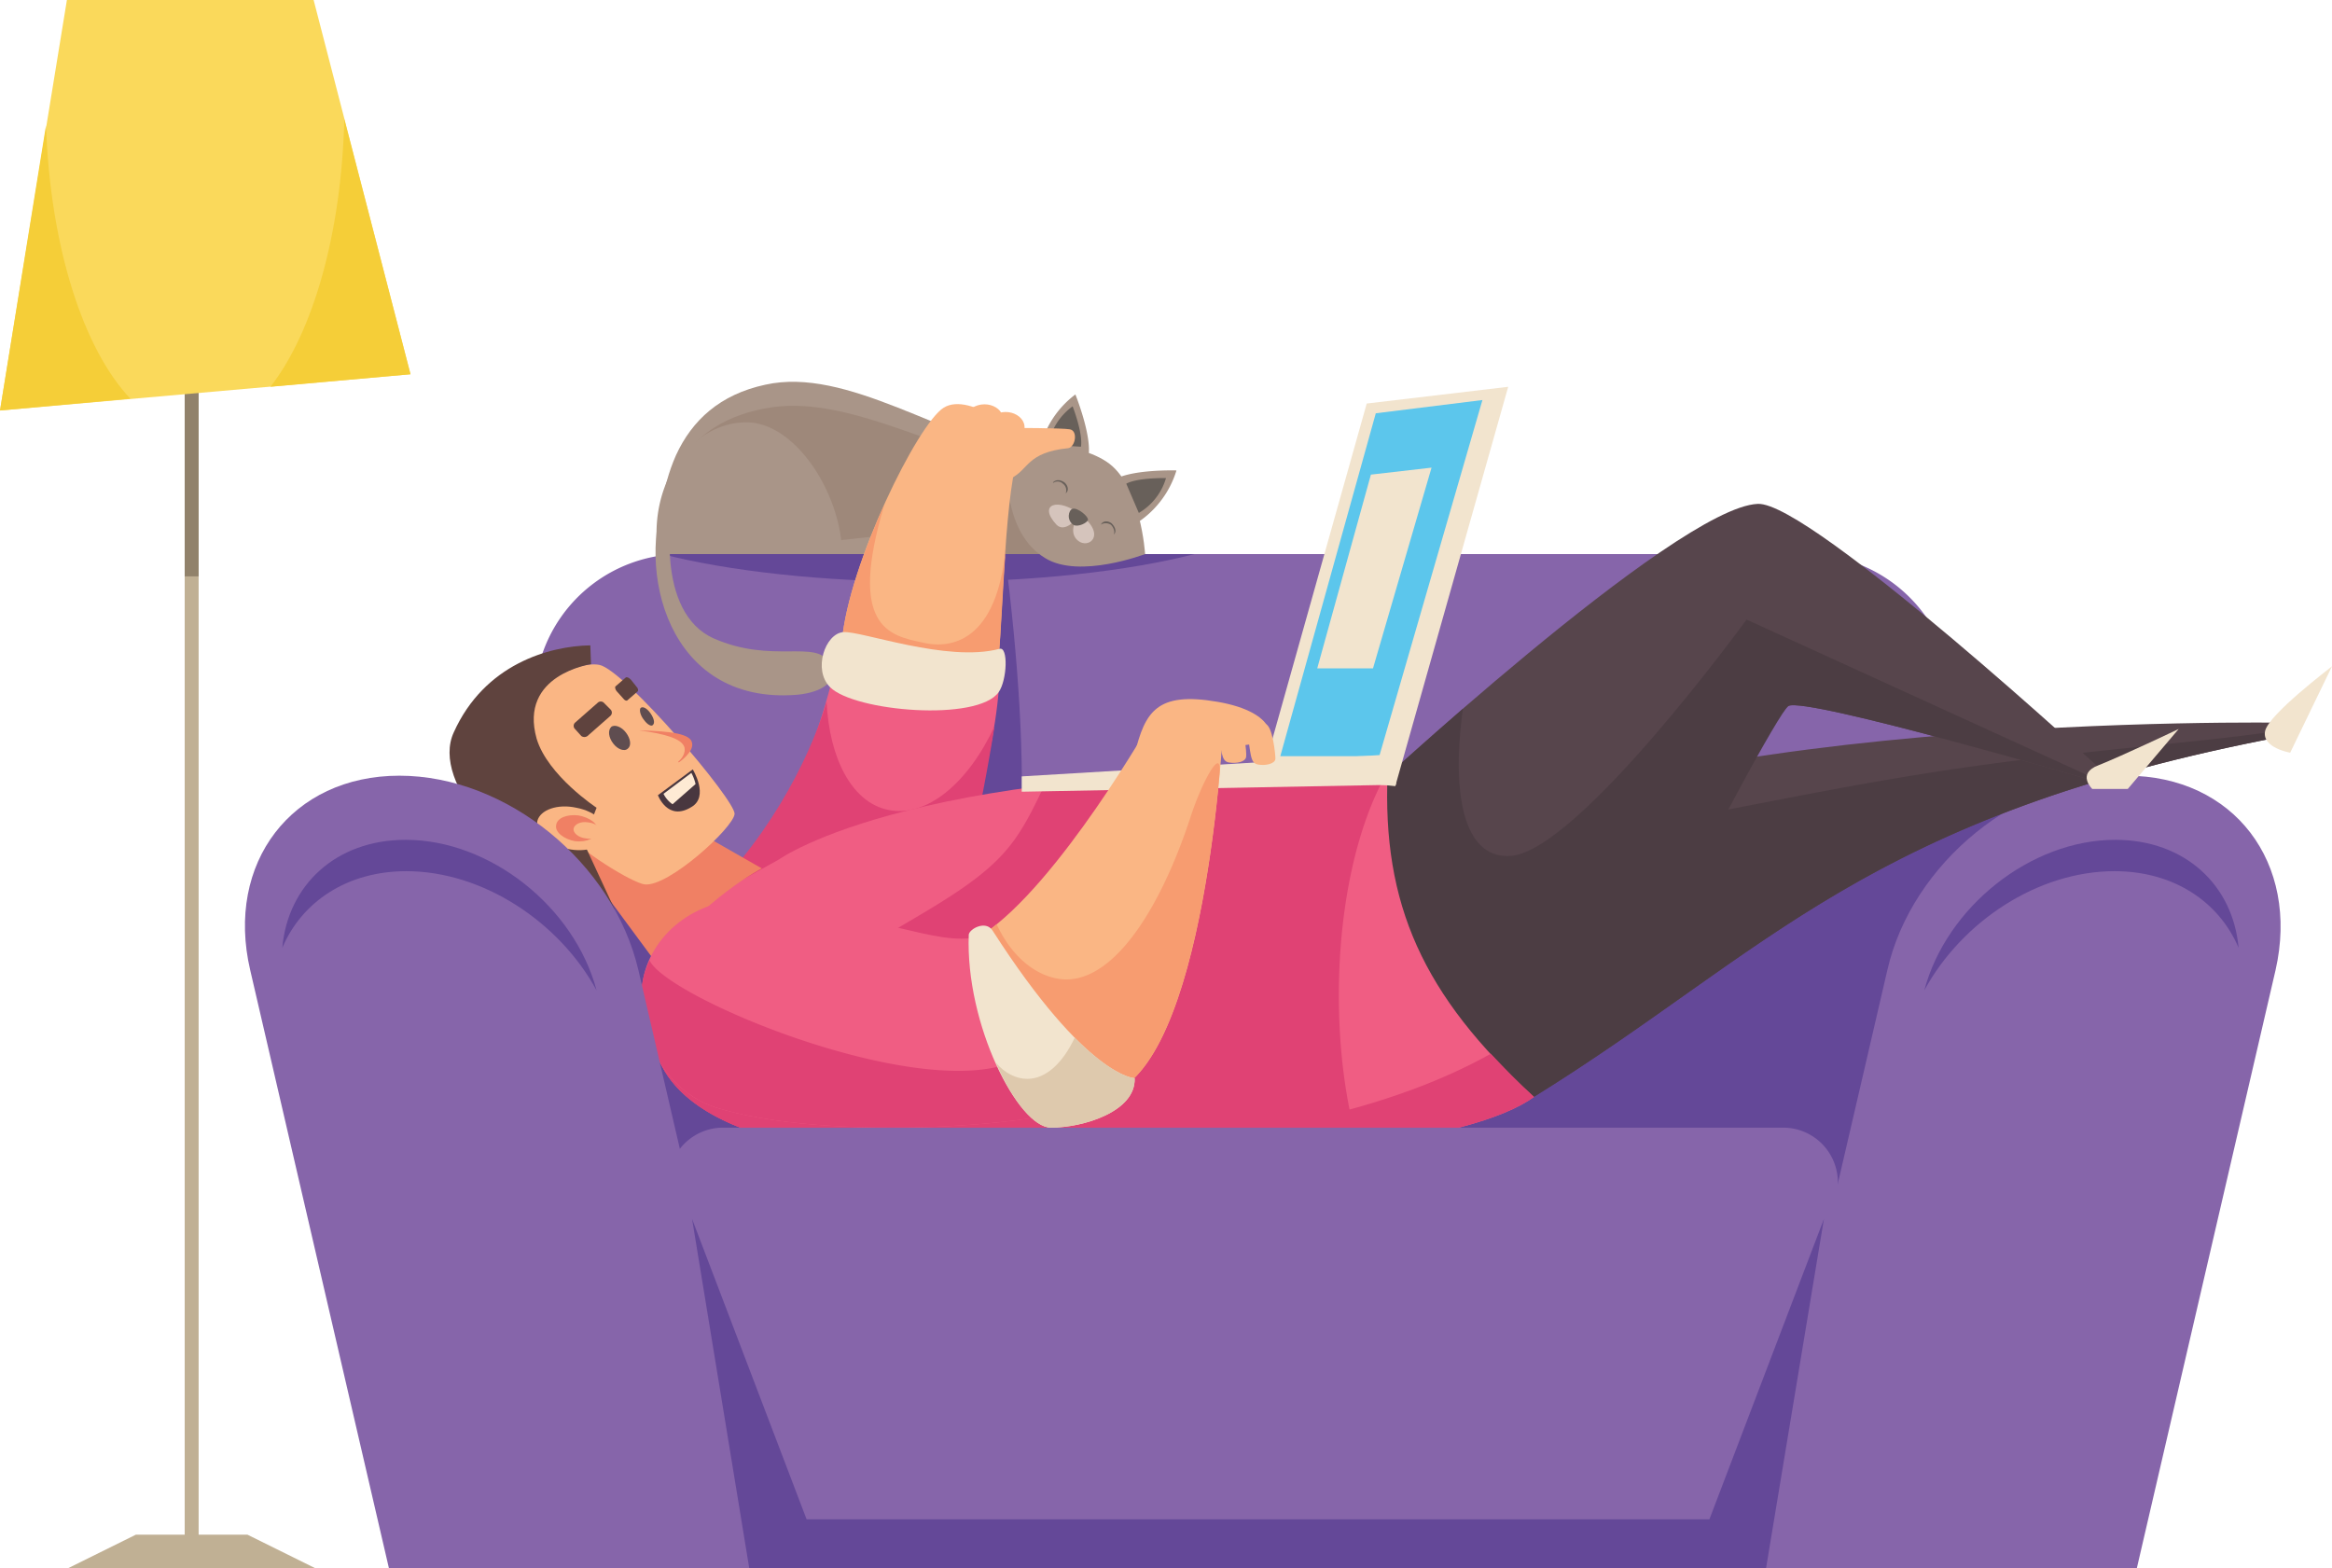 <svg xmlns="http://www.w3.org/2000/svg" width="854.876" height="574.857" viewBox="0 0 854.876 574.857"><g transform="translate(-127 -675)"><g transform="translate(127 675)"><path d="M1214.12,1252.751c-40.623-9.453-75.37-35.513-105.263-28.87-16.607,3.577-26.827,13.03-32.7,25.8-5.365,12.008-7.154,26.827-7.154,43.434h155.595Z" transform="translate(-828.327 -1082.849)" fill="#a99588"/><path d="M1214.12,1283.5c-40.623-8.431-75.37-31.17-105.263-25.294-16.607,3.066-26.827,11.242-32.7,22.483-5.365,10.475-7.154,23.505-7.154,38.068h155.595Z" transform="translate(-828.327 -1108.49)" fill="#9e887a"/><path d="M1160.466,1333.12c0-6.132-6.9-10.731-14.563-9.964l-9.2,1.022c-2.555-20.95-18.14-43.178-34.747-43.178-18.14,0-32.958,18.14-32.958,40.623a44.94,44.94,0,0,0,1.533,11.753h66.428v-.255Z" transform="translate(-828.327 -1126.172)" fill="#a99588"/><path d="M1279.61,1470H867.5a54.114,54.114,0,0,0-51.865,39.09L786,1610.521l40.112,116.5h480.325l59.785-143.842-37.557-81.5A54.229,54.229,0,0,0,1279.61,1470Z" transform="translate(-617.631 -1266.884)" fill="#8665aa"/><path d="M1077,1470c23.761,6.132,58.763,10.22,97.6,10.22s73.837-4.088,97.6-10.22Z" transform="translate(-834.283 -1266.884)" fill="#644898"/><path d="M1292.787,1467.766c4.854,38.835,7.409,74.859,5.621,106.029L1198,1605.477,1260.6,1467Z" transform="translate(-924.368 -1264.65)" fill="#644898"/><path d="M1089.78,1919.848c-128.768,0-238.885-29.381-290.239-83.29L786,1882.8l40.112,116.5h480.325l59.785-143.842-2.555-18.4C1330.964,1823.273,1205.773,1919.848,1089.78,1919.848Z" transform="translate(-617.631 -1539.165)" fill="#644898"/><path d="M2774.477,1788h0c39.346,0,63.618,31.937,54.675,71.282l-50.843,219.212H2636l50.843-219.212C2695.785,1819.937,2735.131,1788,2774.477,1788Z" transform="translate(-1994.971 -1503.637)" fill="#8665aa"/><path d="M2122,1767.495l10.731,65.151c1.788,9.2,33.214,21.717,41.39,16.607,86.356-53.4,122.125-103.474,275.931-132.6V1711.8S2202.991,1707.454,2122,1767.495Z" transform="translate(-1612.294 -1446.853)" fill="#57454c"/><path d="M2329.459,1736.307c-85.079,12.519-152.273,34.236-154.828,15.841a2.822,2.822,0,0,1,0-2.044c-20.95,6.9-39.09,15.074-52.631,25.038l10.731,65.15c1.788,9.2,33.214,21.717,41.39,16.607,86.356-53.4,122.125-103.474,275.931-132.6V1722C2421.948,1726.6,2378,1729.154,2329.459,1736.307Z" transform="translate(-1612.294 -1454.5)" fill="#4c3d43"/><path d="M2191.872,1397.977c-30.148,1.277-145.886,108.839-145.886,108.839L2035,1581.165l48.032,36.791c27.338-3.321,55.442-31.681,67.705-58.508,17.374-38.068,49.31-85.334,52.376-87.378,6.132-3.577,113.439,27.849,113.439,27.849l3.066-2.81S2211.034,1396.955,2191.872,1397.977Z" transform="translate(-1547.521 -1213.257)" fill="#57454c"/><path d="M2187.784,1564s-61.062,84.057-86.1,86.612c-16.607,1.533-22.483-19.928-17.885-53.909-21.717,18.906-37.813,33.725-37.813,33.725L2035,1704.776l48.032,36.791c27.338-3.321,60.041-29.126,72.3-55.953,17.373-38.068,44.711-87.889,47.777-89.933,6.132-3.577,113.439,27.849,113.439,27.849l.511-.511Z" transform="translate(-1547.521 -1336.868)" fill="#4c3d43"/><path d="M1119.018,1452.37c-47.01,3.577-59.019-45.733-47.266-75.37l3.832,1.022c-3.322,7.154-7.92,44.2,13.286,53.653,21.461,9.453,37.557.255,42.412,8.942C1135.625,1448.793,1125.916,1451.859,1119.018,1452.37Z" transform="translate(-827.246 -1197.645)" fill="#a99588"/><path d="M1246.029,1556.333c-6.643-16.607-48.033-13.286-53.653-5.365-5.621,7.665-8.942,64.9-52.376,103.474l92.233-15.585C1237.853,1627.616,1252.416,1572.94,1246.029,1556.333Z" transform="translate(-881.187 -1322.303)" fill="#f05d83"/><path d="M1192.538,1721.6c-13.286-2.811-21.461-18.906-22.483-39.6-6.387,21.717-22.994,53.4-49.054,76.392l99.131-14.819c3.321-6.9,8.176-31.937,11.5-52.631C1221.919,1711.893,1206.59,1724.667,1192.538,1721.6Z" transform="translate(-867.041 -1424.72)" fill="#e04274"/><path d="M1322.865,1782.319c-2.044,48.032,12.775,81.5,53.653,118.8-22.228,16.1-98.109,28.36-243.739,20.439-45.478-2.555-86.612-19.162-78.436-55.7l-4.343-3.832,18.14-30.4L1099.821,1814S1151.43,1776.7,1322.865,1782.319Z" transform="translate(-814.181 -1498.978)" fill="#f05d83"/><path d="M1371.1,2172.11c-35.513,19.928-89.167,32.7-149.207,32.7-65.151,0-122.636-14.819-157.894-37.813,4.343,26.571,40.112,39.346,79.2,41.39,145.63,7.92,221.511-4.343,243.739-20.439C1381.066,2182.585,1375.956,2177.22,1371.1,2172.11Z" transform="translate(-824.604 -1785.806)" fill="#e04274"/><path d="M1304.981,1865.112c0-33.214,6.9-62.851,17.629-81.5-36.28-1.022-100.153,4.088-126.213,5.876-9.964,20.95-15.074,28.615-45.478,46.5-47.266,28.1-78.947,43.178-89.422,19.417a20.163,20.163,0,0,1-2.044-7.92L1050,1863.324l4.343,3.832c-8.176,36.535,32.958,53.142,78.436,55.7,79.714,4.343,138.732,2.555,179.355-2.555C1307.536,1904.458,1304.981,1885.551,1304.981,1865.112Z" transform="translate(-814.181 -1500.269)" fill="#e04274"/><path d="M971.214,1901.887,938,1856.92l39.857-7.92,32.192,18.4S989.1,1878.126,971.214,1901.887Z" transform="translate(-730.796 -1549.052)" fill="#f08064"/><path d="M858.166,1651.467c-2.555,7.665,2.81,21.717,13.541,32.958,12.519,13.285,31.425,24.016,35.513,24.527,8.687,1.022,32.448-20.695,32.958-25.8.511-4.854-40.368-52.887-49.565-54.675C881.161,1626.685,862.51,1638.437,858.166,1651.467Z" transform="translate(-670.891 -1384.734)" fill="#fab684"/><path d="M2028.933,1230l-51.865,6.132L1939,1371.542l48.543,4.854Z" transform="translate(-1476.049 -1088.202)" fill="#f2e4ce"/><path d="M2038.093,1249l-39.09,4.854-35,125.7h36.28Z" transform="translate(-1494.661 -1102.348)" fill="#5cc6ec"/><path d="M2058.9,1346l-22.228,2.555L2017,1419.582h20.439Z" transform="translate(-1534.12 -1174.565)" fill="#f2e4ce"/><path d="M1730.2,1757l-137.2,8.176v5.621l137.2-2.555Z" transform="translate(-1218.449 -1480.558)" fill="#f2e4ce"/><path d="M392,1445.487h5.11V946H392Z" transform="translate(-324.295 -876.762)" fill="#c0b094"/><path d="M392,1263.757h5.11V1182H392Z" transform="translate(-324.295 -1052.466)" fill="#91826b"/><path d="M241.971,675H151.527L127,825.485,277.485,812.2Z" transform="translate(-127 -675)" fill="#fad95b"/><path d="M290.661,2877H249.783L225,2889.263h90.444Z" transform="translate(-199.962 -2314.407)" fill="#c0b094"/><path d="M1090.325,1966.831c58.508,8.176,69.494,19.162,87.123,10.731s62.34,50.588,41.134,61.574c-21.461,10.986-104.5,15.841-144.1,3.321-20.184-6.387-30.659-30.4-26.316-48.543C1052.512,1976.284,1071.163,1964.02,1090.325,1966.831Z" transform="translate(-812.094 -1636.48)" fill="#f05d83"/><path d="M1177.448,2007.607c-3.321,1.533,12.008,45.733,6.387,48.033-34.747,15.074-127.235-23.25-133.622-37.046a46.061,46.061,0,0,0-2.044,5.365c-4.343,18.14,6.132,42.156,26.316,48.543,39.6,12.519,122.636,7.665,144.1-3.321C1239.788,2058.194,1195.077,1999.176,1177.448,2007.607Z" transform="translate(-812.094 -1666.525)" fill="#e04274"/><path d="M1595.7,1708s-34.236,60.3-62.085,78.692c-5.876,4.088,10.731,67.194,45.222,58.763,36.791-8.942,42.923-134.644,42.923-134.644Z" transform="translate(-1173.369 -1444.077)" fill="#fab684"/><path d="M1610,1789.293c-12.008,36.791-29.637,61.829-47.521,60.041-9.453-1.022-18.4-8.431-23.761-20.184a24.3,24.3,0,0,1-5.11,3.832c-5.876,4.088,10.731,67.194,45.222,58.763,28.359-6.9,38.579-83.8,41.645-118.037C1621.247,1763.489,1613.837,1777.541,1610,1789.293Z" transform="translate(-1173.369 -1490.368)" fill="#f79c70"/><path d="M1585.853,1352.824c-18.4-10.986-13.541-42.156-13.541-42.156s23.25-1.533,35.769,6.643c12.775,8.176,14.308,33.98,14.308,33.98S1598.372,1360.489,1585.853,1352.824Z" transform="translate(-1202.615 -1148.175)" fill="#a99588"/><path d="M1631.286,1241A34.717,34.717,0,0,0,1618,1262.206l18.14,1.022C1637.162,1255.563,1631.286,1241,1631.286,1241Z" transform="translate(-1237.062 -1096.392)" fill="#a99588"/><path d="M1639.942,1258a22.65,22.65,0,0,0-8.942,14.052l12.008.767C1643.775,1267.709,1639.942,1258,1639.942,1258Z" transform="translate(-1246.74 -1109.048)" fill="#68605a"/><path d="M1748.739,1349.934a35.14,35.14,0,0,1-15.585,19.928L1726,1353.255C1732.9,1349.423,1748.739,1349.934,1748.739,1349.934Z" transform="translate(-1317.468 -1177.477)" fill="#a99588"/><path d="M1757.563,1360.975a21.932,21.932,0,0,1-9.964,12.775l-4.6-10.731C1747.343,1360.72,1757.563,1360.975,1757.563,1360.975Z" transform="translate(-1330.125 -1185.708)" fill="#68605a"/><path d="M832.559,1697.832c-40.112-14.563-67.45-46.5-59.019-64.9,11.242-25.038,35-31.681,50.076-31.937l.255,6.9s-26.571,3.832-19.928,27.338c4.088,13.541,21.972,25.294,21.972,25.294l-4.854,12.519Z" transform="translate(-607.215 -1364.414)" fill="#5f433e"/><path d="M923.062,1842.828c1.022-4.344-4.088-8.942-10.986-10.22-6.9-1.533-13.286.766-14.308,4.854-.766,4.343,4.088,8.942,10.986,10.219C915.908,1849.215,922.3,1846.916,923.062,1842.828Z" transform="translate(-700.784 -1536.493)" fill="#fab684"/><path d="M939.922,1850.335c.511-2.555-2.81-4.854-6.9-5.621-4.343-.511-7.92,1.022-8.176,3.577-.511,2.555,2.81,5.11,6.9,5.876C936.09,1854.679,939.667,1852.89,939.922,1850.335Z" transform="translate(-720.966 -1545.789)" fill="#f08064"/><path d="M959.9,1858.244c.255-1.533-1.788-3.321-4.6-3.577-2.81-.511-5.11.766-5.365,2.3s1.788,3.321,4.6,3.577C957.346,1861.054,959.646,1860.032,959.9,1858.244Z" transform="translate(-739.667 -1553.186)" fill="#fab684"/><path d="M1400.089,1273.271c3.577-6.387-18.14-23.25-27.849-17.118-9.453,5.876-34.747,56.975-37.3,85.59-1.277,15.585,56.208,17.118,57.486,5.11C1393.7,1334.589,1394.979,1281.958,1400.089,1273.271Z" transform="translate(-1026.305 -1106.69)" fill="#fab684"/><path d="M1364.576,1449.587c-12.264-2.555-27.593-5.621-14.052-50.587-7.665,16.862-14.308,36.024-15.585,50.076-1.277,15.585,56.208,17.118,57.486,5.11.766-6.643,1.533-25.549,2.81-42.667C1392.935,1447.8,1376.328,1452.4,1364.576,1449.587Z" transform="translate(-1026.305 -1214.024)" fill="#f79c70"/><path d="M1494.532,2293H1106.184A20.064,20.064,0,0,0,1086,2313.184v141.287h428.715V2313.184A20.064,20.064,0,0,0,1494.532,2293Z" transform="translate(-840.983 -1879.614)" fill="#8665aa"/><path d="M535.045,1788h0c-39.346,0-63.873,31.937-54.675,71.282l50.843,219.212H673.521l-50.843-219.212C613.481,1819.937,574.39,1788,535.045,1788Z" transform="translate(-388.648 -1503.637)" fill="#8665aa"/><path d="M3123.044,1742.972h13.03L3154.726,1721s-20.95,9.964-29.382,13.286C3117.168,1737.351,3123.044,1742.972,3123.044,1742.972Z" transform="translate(-2356.058 -1453.755)" fill="#f2e4ce"/><path d="M3385.883,1662.681l15.33-31.681h0c-.511.511-23.25,17.629-24.527,23.761S3385.883,1662.681,3385.883,1662.681Z" transform="translate(-2546.336 -1386.75)" fill="#f2e4ce"/><path d="M1516.825,2006.4c-1.278,32.959,18.14,70.771,30.148,70.771,11.753,0,31.17-5.876,30.659-18.14,0,0-17.374,0-52.12-54.165C1522.957,2001.039,1517.081,2004.36,1516.825,2006.4Z" transform="translate(-1161.691 -1663.789)" fill="#f2e4ce"/><path d="M1309.093,1602.136c-6.387-6.387-1.788-19.673,4.854-20.184s38.068,11.242,57.23,6.132c3.321-1.022,2.81,11.5-.255,15.84C1363.257,1614.911,1318.035,1611.079,1309.093,1602.136Z" transform="translate(-1004.802 -1350.221)" fill="#f2e4ce"/><path d="M1634.87,1406.45c3.066,3.066,7.409-2.3,7.409-2.3s-3.322,5.11.511,8.176,10.475-2.044,1.022-9.453C1635.636,1396.23,1627.716,1398.785,1634.87,1406.45Z" transform="translate(-1247.544 -1214.064)" fill="#d5c4bc"/><path d="M1662.144,1410.722c-2.555-1.788-1.789-5.365-.256-5.876,1.789-.511,5.876,2.811,5.621,4.088C1667.253,1409.955,1663.932,1411.744,1662.144,1410.722Z" transform="translate(-1268.686 -1218.336)" fill="#68605a"/><path d="M1641.577,1365.277a2.984,2.984,0,0,1,1.022,3.577l.255-.255c1.022-1.022.511-2.81-.766-3.832-1.533-1.022-3.066-1.022-4.088,0v.255A2.747,2.747,0,0,1,1641.577,1365.277Z" transform="translate(-1251.952 -1187.966)" fill="#68605a"/><path d="M1709.832,1424.363c1.022,1.022,1.533,2.555,1.022,3.577l.256-.255c.766-1.022.255-2.555-1.022-3.832-1.278-1.022-3.066-1.022-3.833.255l-.255.255A3.474,3.474,0,0,1,1709.832,1424.363Z" transform="translate(-1302.578 -1231.977)" fill="#68605a"/><path d="M1232,2872.884h353.345V2855H1232Z" transform="translate(-949.681 -2298.028)" fill="#644898"/><path d="M1140.95,2552H1168.8L1120,2424Z" transform="translate(-866.296 -1977.145)" fill="#644898"/><path d="M2580.593,2552H2553l48.8-128Z" transform="translate(-1933.177 -1977.145)" fill="#644898"/><path d="M577.478,1891.5c27.849,0,55.953,18.4,69.749,43.689-8.176-30.659-39.09-55.186-70-55.186-25.549,0-43.178,16.607-45.222,39.6C539.154,1902.739,555.761,1891.5,577.478,1891.5Z" transform="translate(-428.526 -1572.132)" fill="#644898"/><path d="M2957.75,1891.5c-28.1,0-55.953,18.4-69.75,43.689,8.176-30.659,39.09-55.186,70-55.186,25.549,0,43.178,16.607,45.222,39.6C2996.073,1902.739,2979.466,1891.5,2957.75,1891.5Z" transform="translate(-2182.587 -1572.132)" fill="#644898"/><path d="M1584.871,2164c-4.343,9.2-10.475,15.074-17.374,15.074-4.088,0-8.176-2.044-11.5-5.876,6.132,14.052,14.052,23.761,20.184,23.761,11.753,0,31.17-5.876,30.659-18.14C1606.843,2178.819,1599.689,2178.819,1584.871,2164Z" transform="translate(-1190.902 -1783.572)" fill="#dec9ad"/><path d="M566.354,939.51,542.082,846c-1.022,41.9-11.5,78.181-27.082,98.109Z" transform="translate(-415.869 -802.311)" fill="#f5ce38"/><path d="M143.862,855,127,959.5l47.777-4.343C157.4,936.757,145.4,899.2,143.862,855Z" transform="translate(-127 -809.011)" fill="#f5ce38"/><path d="M691,1102.255v0Z" transform="translate(-546.903 -992.905)" fill="#fdc362"/><path d="M1562.746,1307.4c6.387-3.066,5.621-9.453,20.95-10.986,2.555-.511,3.577-6.387.511-6.9-2.81-.511-20.184-.511-24.016-.511C1556.614,1289,1555.848,1310.461,1562.746,1307.4Z" transform="translate(-1192.027 -1132.128)" fill="#fab684"/><path d="M1541.772,1269.42c4.854-6.132,14.052-2.81,13.541,2.81C1554.8,1278.106,1537.173,1274.529,1541.772,1269.42Z" transform="translate(-1179.74 -1115.102)" fill="#fab684"/><path d="M1510.971,1258.42c5.11-6.132,14.307-2.81,13.541,2.81C1524,1266.851,1506.627,1263.529,1510.971,1258.42Z" transform="translate(-1156.859 -1106.913)" fill="#fab684"/><path d="M1785.4,1679.1c-22.228-3.832-26.571,3.577-30.4,19.162l28.615-.511s9.964-3.066,16.607-3.321C1807.12,1694.173,1807.631,1682.931,1785.4,1679.1Z" transform="translate(-1339.059 -1421.818)" fill="#fab684"/><path d="M1916,1715.73c1.533,8.176,1.022,12.008,4.088,12.519,2.811.511,6.132-.255,6.387-2.044,0-1.788-1.022-12.008-3.577-12.775C1920.6,1712.409,1916,1715.73,1916,1715.73Z" transform="translate(-1458.925 -1447.975)" fill="#fab684"/><path d="M1874,1712.941c1.533,8.431,1.277,12.008,4.088,12.519,3.066.511,6.132-.255,6.387-2.044.256-1.533-.767-11.753-3.321-12.775C1878.6,1709.875,1874,1712.941,1874,1712.941Z" transform="translate(-1427.656 -1445.952)" fill="#fab684"/><path d="M1007.039,1718.875c-1.533-2.044-4.088-3.066-5.365-2.044-1.277,1.278-1.022,3.833.766,6.132,1.533,2.044,4.088,3.066,5.365,1.788C1009.083,1723.73,1008.827,1721.175,1007.039,1718.875Z" transform="translate(-777.607 -1450.353)" fill="#5f4d50"/><path d="M959.022,1681.962l-8.431,7.409a1.612,1.612,0,0,0,0,2.3l2.3,2.555a1.907,1.907,0,0,0,2.3,0l8.431-7.409a1.612,1.612,0,0,0,0-2.3l-2.3-2.3A1.617,1.617,0,0,0,959.022,1681.962Z" transform="translate(-739.81 -1424.426)" fill="#5f433e"/><path d="M1049.006,1691.926c-1.277-1.788-2.81-2.555-3.577-1.788-.511.766,0,2.81,1.277,4.343,1.277,1.788,2.81,2.555,3.321,1.788C1050.795,1695.5,1050.284,1693.715,1049.006,1691.926Z" transform="translate(-810.632 -1430.558)" fill="#5f4d50"/><path d="M1013.54,1646.8l-3.832,3.321c-.255.256,0,1.277.511,1.789l2.3,2.555c.511.766,1.277,1.022,1.533.766l3.832-3.321c.255-.256.255-1.022-.511-1.789l-2.044-2.555C1014.818,1647.057,1014.051,1646.547,1013.54,1646.8Z" transform="translate(-784.109 -1398.464)" fill="#5f433e"/><path d="M1044,1723c9.709,1.277,15.585,3.066,16.607,6.132.511,2.044-.766,4.088-2.3,5.365l.255.255s5.621-3.832,4.854-7.154C1062.906,1724.277,1055.753,1723.255,1044,1723Z" transform="translate(-809.714 -1455.244)" fill="#f08064"/><path d="M1083.775,1779,1071,1788.453s3.577,9.709,12.264,4.344C1089.906,1788.964,1083.775,1779,1083.775,1779Z" transform="translate(-829.816 -1496.937)" fill="#49373f"/><path d="M1090.753,1788.088a16.3,16.3,0,0,0-1.533-4.088l-10.22,7.665a10.058,10.058,0,0,0,3.321,3.832Z" transform="translate(-835.772 -1500.659)" fill="#feead4"/></g></g></svg>